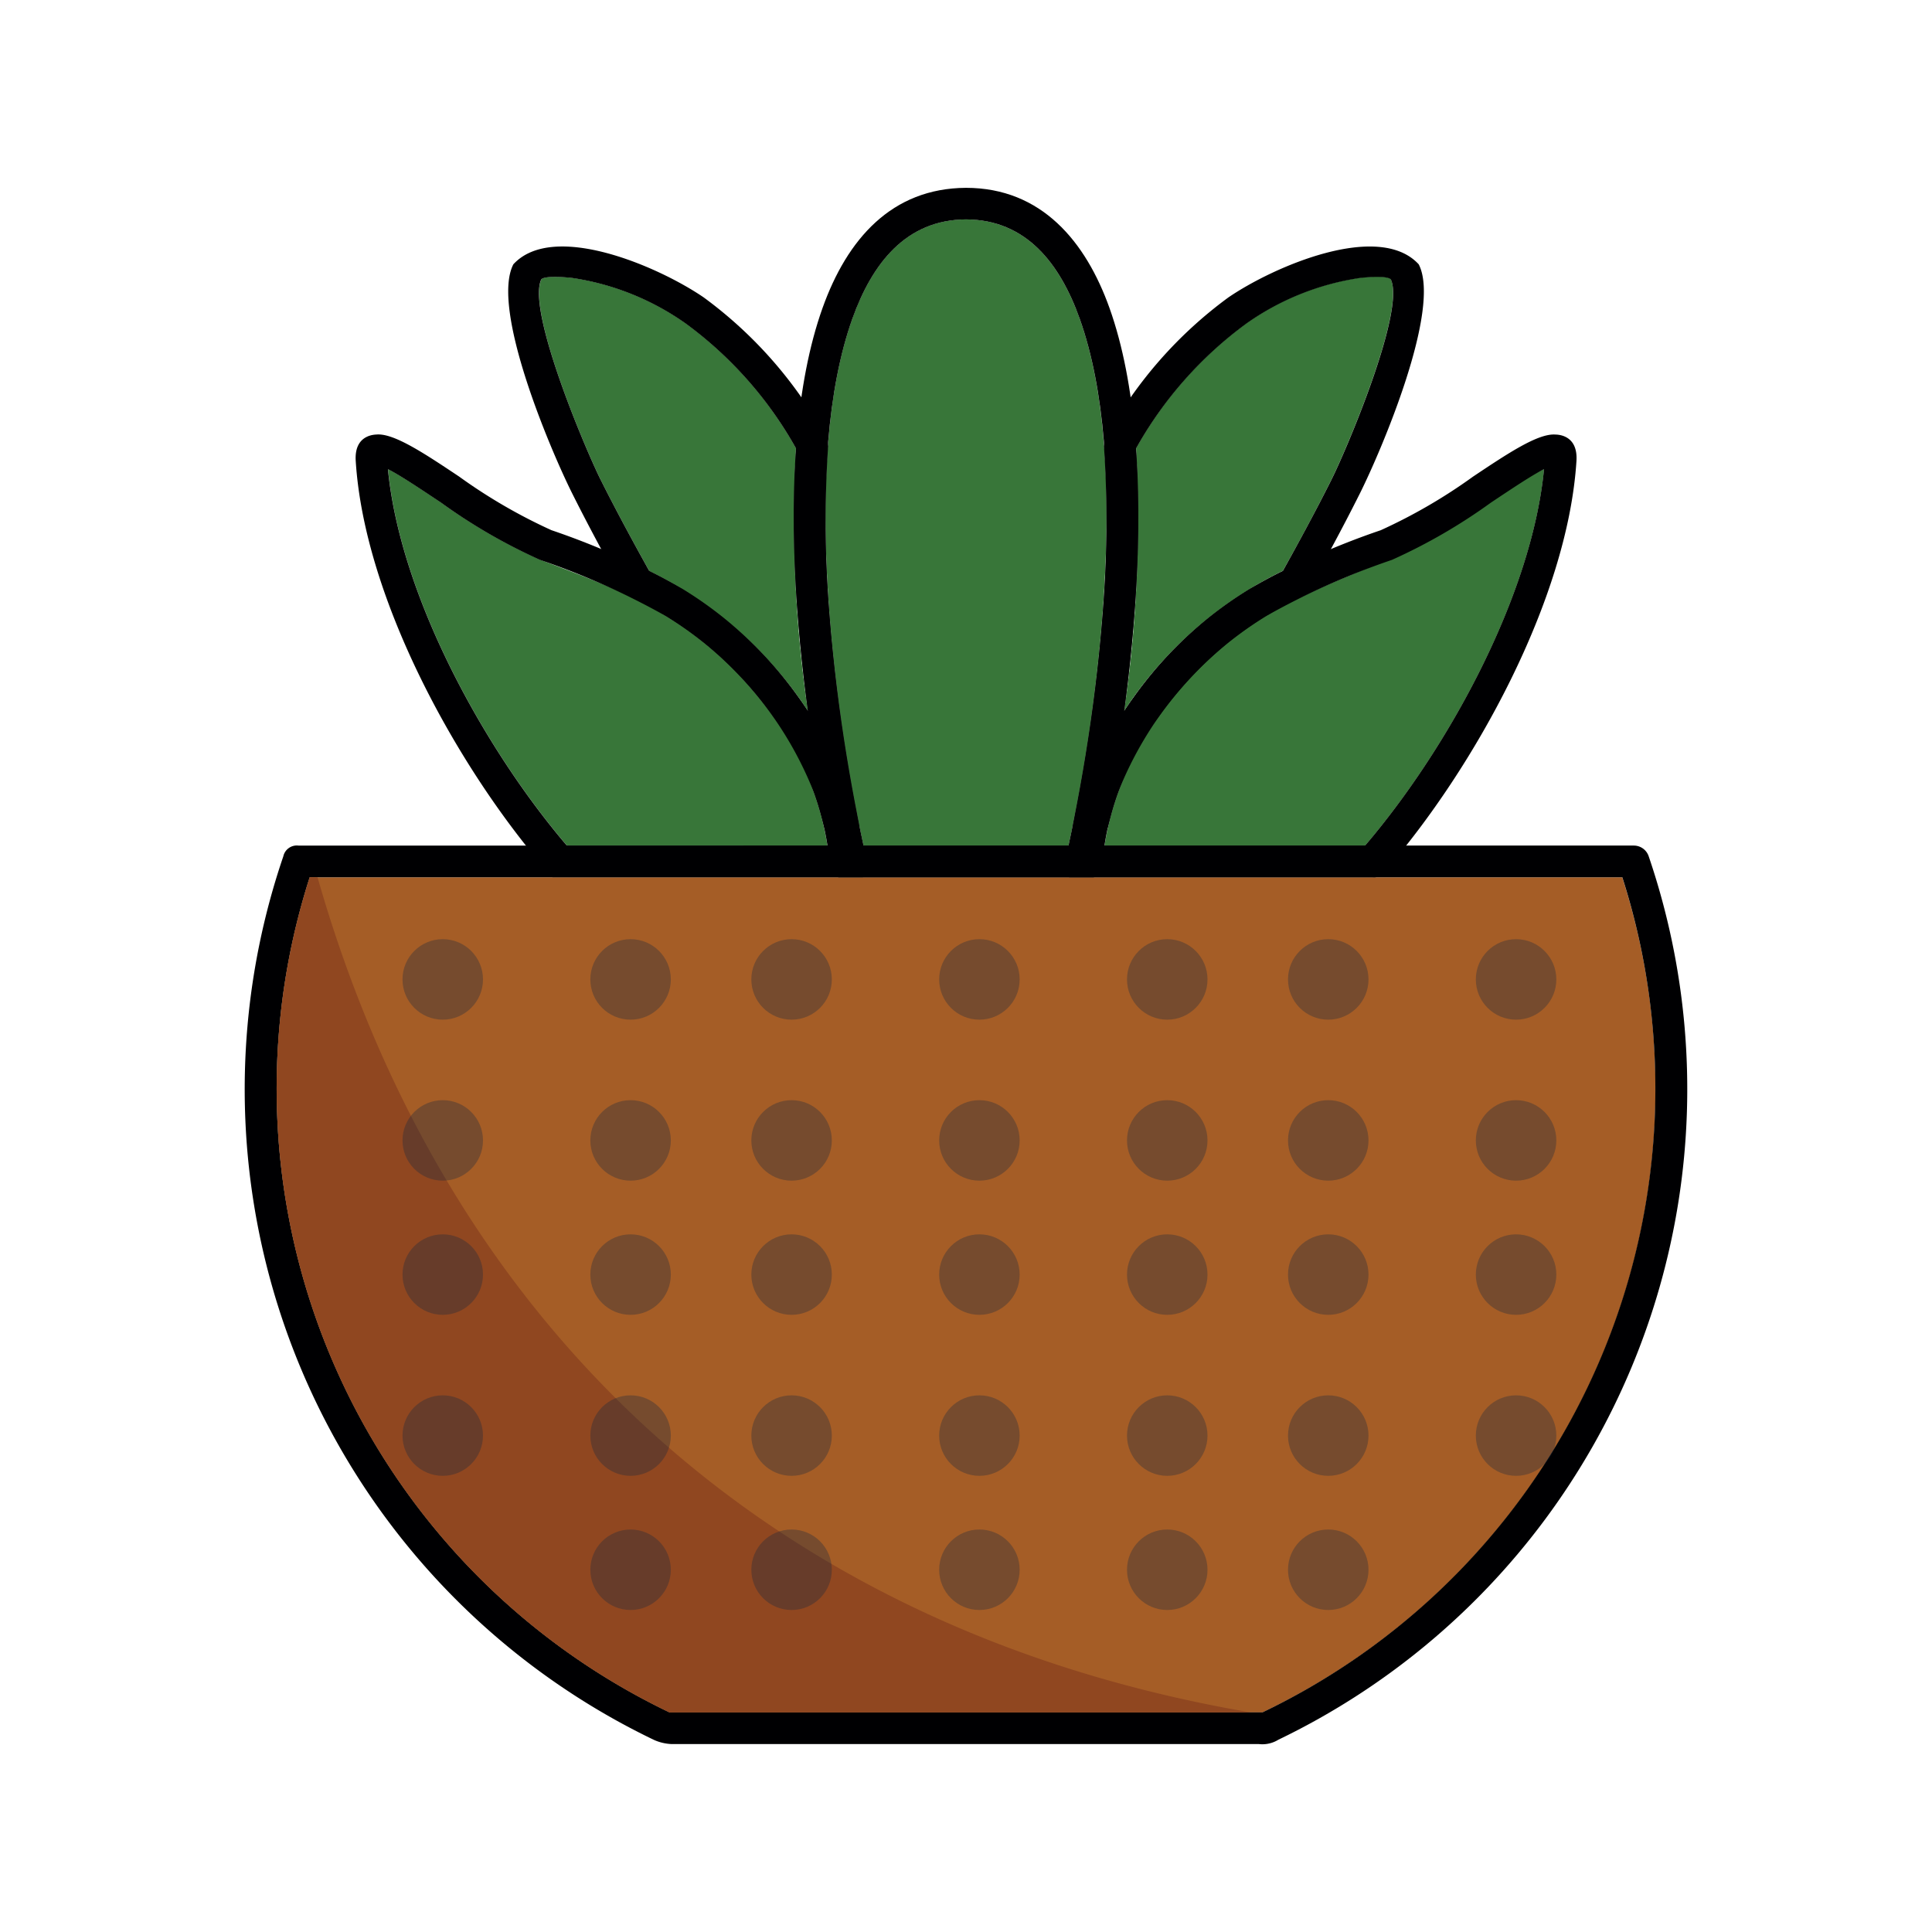 <svg xmlns="http://www.w3.org/2000/svg" width="72" height="72" viewBox="0 0 72 72">
  <g id="Grupo_1008534" data-name="Grupo 1008534" transform="translate(-299.534 -6167.893)">
    <circle id="Elipse_5639" data-name="Elipse 5639" cx="36" cy="36" r="36" transform="translate(299.534 6167.893)" fill="none"/>
    <g id="Grupo_1008530" data-name="Grupo 1008530" transform="translate(0 -3)">
      <g id="Layer_1_3_" transform="translate(280.906 6159.087)">
        <g id="Grupo_1008524" data-name="Grupo 1008524" transform="translate(27.735 18.805)">
          <path id="Trazado_713270" data-name="Trazado 713270" d="M34.037,127.728A25.78,25.78,0,0,0,47.444,158.85h22.1a25.744,25.744,0,0,0,13.407-31.122Z" transform="translate(-31.602 -102.032)" fill="#a55d26" fill-rule="evenodd"/>
          <path id="Trazado_713271" data-name="Trazado 713271" d="M120.95,47.13h7.637a63.815,63.815,0,0,0,1.268-8.619c.256-3.356.308-7.773-.851-11.019-.732-2.052-1.99-3.688-4.236-3.7-2.246.014-3.5,1.649-4.236,3.7-1.159,3.248-1.107,7.662-.851,11.019a63.855,63.855,0,0,0,1.268,8.619Z" transform="translate(-97.875 -22.615)" fill="#387639" fill-rule="evenodd"/>
          <path id="Trazado_713272" data-name="Trazado 713272" d="M167.155,39.237a49.21,49.21,0,0,1-.445,9.792,14.829,14.829,0,0,1,5.914-5.221c.5-.89,1.194-2.163,1.811-3.4.545-1.089,2.763-6.3,2.211-7.472-.087-.1-.511-.125-1.162-.053a9.824,9.824,0,0,0-4.226,1.7,14.577,14.577,0,0,0-4.1,4.647Z" transform="translate(-133.924 -29.532)" fill="#387639" fill-rule="evenodd"/>
          <path id="Trazado_713273" data-name="Trazado 713273" d="M84.292,49.03a49.2,49.2,0,0,1-.445-9.792,14.58,14.58,0,0,0-4.1-4.647,9.826,9.826,0,0,0-4.226-1.7c-.651-.072-1.075-.047-1.162.053-.551,1.175,1.666,6.383,2.211,7.472.617,1.233,1.314,2.506,1.811,3.4A14.9,14.9,0,0,1,84.292,49.03Z" transform="translate(-63.29 -29.533)" fill="#387639" fill-rule="evenodd"/>
          <path id="Trazado_713274" data-name="Trazado 713274" d="M50.424,63.248c.46,4.753,3.607,10.443,6.669,14.03H66.8A10.872,10.872,0,0,0,65.087,72.9a15.336,15.336,0,0,0-1.613-2.013c-2.231-2.317-4.46-3.165-7.379-4.262A20.839,20.839,0,0,1,52.412,64.5C51.6,63.956,50.859,63.464,50.424,63.248Z" transform="translate(-45.071 -52.763)" fill="#387639" fill-rule="evenodd"/>
          <path id="Trazado_713275" data-name="Trazado 713275" d="M179.991,63.247c-2.122.952-3.348,2.251-4.984,3-1.581.723-2.541,1.029-4.071,1.77a13.3,13.3,0,0,0-5.533,4.776,10.885,10.885,0,0,0-1.793,4.486h9.712C176.383,73.69,179.531,68,179.991,63.247Z" transform="translate(-131.555 -52.763)" fill="#387639" fill-rule="evenodd"/>
          <g id="Grupo_1008523" data-name="Grupo 1008523" transform="translate(0 0)">
            <path id="Trazado_713276" data-name="Trazado 713276" d="M116.064,44.04c-1.288-5.741-2.5-15.1-.482-20.754.917-2.57,2.579-4.465,5.345-4.48,2.823,0,4.469,2.013,5.35,4.48,2.02,5.66.806,15.013-.482,20.754l-.1.461h-9.525Zm1.047-.72h7.637c1.171-5.41,2.315-14.321.418-19.638-.733-2.052-1.99-3.688-4.236-3.7-2.246.014-3.5,1.649-4.236,3.7C114.8,29,115.941,37.909,117.111,43.32Z" transform="translate(-94.036 -18.805)" fill="#000002" fill-rule="evenodd"/>
            <path id="Trazado_713277" data-name="Trazado 713277" d="M46.5,59.057c.46,4.753,3.607,10.443,6.669,14.03h9.712a10.66,10.66,0,0,0-.513-2,13.521,13.521,0,0,0-5.5-6.549,27.765,27.765,0,0,0-4.7-2.1,20.84,20.84,0,0,1-3.683-2.129c-.816-.544-1.553-1.036-1.988-1.252ZM45.3,58.749c-.065-1.03.79-.975.79-.984.65-.041,1.771.707,3.06,1.566a20.054,20.054,0,0,0,3.443,2,28.463,28.463,0,0,1,4.891,2.193,14.7,14.7,0,0,1,6,7.153,11.872,11.872,0,0,1,.658,2.941l.061.646H52.632l-.177-.2C49.111,70.222,45.621,63.9,45.3,58.749Z" transform="translate(-41.15 -48.572)" fill="#000002" fill-rule="evenodd"/>
            <path id="Trazado_713278" data-name="Trazado 713278" d="M73.731,40.9c-.491-.874-1.231-2.222-1.924-3.606-.807-1.612-3.06-6.894-2.2-8.555,1.488-1.614,5.41.083,7.092,1.234a15.908,15.908,0,0,1,4.562,5.209c.08.112.051.223.076.335a41.927,41.927,0,0,0,.051,6.269,64.438,64.438,0,0,0,.979,7.2l.125.649-1.294.1-.127-.473a10.678,10.678,0,0,0-.666-1.807,11.416,11.416,0,0,0-1.1-1.842,14.455,14.455,0,0,0-2.571-2.755,13.834,13.834,0,0,0-2.745-1.715A.8.8,0,0,1,73.731,40.9Zm-.872-4.132c.617,1.233,1.314,2.506,1.811,3.4a14.824,14.824,0,0,1,2.807,1.78,15.6,15.6,0,0,1,2.779,2.971q.172.236.329.472c-.157-1.165-.283-2.344-.373-3.514a43.539,43.539,0,0,1-.065-6.264,14.592,14.592,0,0,0-4.113-4.663,9.826,9.826,0,0,0-4.226-1.7c-.651-.072-1.075-.047-1.162.053C70.1,30.47,72.313,35.678,72.859,36.768Z" transform="translate(-59.582 -25.889)" fill="#000002" fill-rule="evenodd"/>
            <path id="Trazado_713279" data-name="Trazado 713279" d="M176.945,58.749c-.325,5.157-3.815,11.473-7.16,15.317a.469.469,0,0,1-.445.2h-11.3l.061-.646a11.89,11.89,0,0,1,.658-2.941,14.669,14.669,0,0,1,6-7.153,28.485,28.485,0,0,1,4.892-2.193,20.055,20.055,0,0,0,3.443-2c1.289-.86,2.409-1.608,3.06-1.566C176.155,57.773,177.009,57.718,176.945,58.749Zm-1.207.308c-.435.216-1.173.708-1.988,1.252a20.832,20.832,0,0,1-3.682,2.129,27.715,27.715,0,0,0-4.7,2.1,13.541,13.541,0,0,0-5.5,6.549,10.667,10.667,0,0,0-.513,2h9.712c3.061-3.587,6.208-9.277,6.669-14.031Z" transform="translate(-127.302 -48.572)" fill="#000002" fill-rule="evenodd"/>
            <path id="Trazado_713280" data-name="Trazado 713280" d="M30.17,123.9a25.78,25.78,0,0,0,13.407,31.122h22.1A25.779,25.779,0,0,0,79.087,123.9Zm49.342-1.181a.584.584,0,0,1,.558.4,26.907,26.907,0,0,1-13.8,32.922,1.138,1.138,0,0,1-.73.162H43.658a1.773,1.773,0,0,1-.665-.158,26.9,26.9,0,0,1-13.806-32.926.514.514,0,0,1,.558-.4Z" transform="translate(-27.735 -98.206)" fill="#000002" fill-rule="evenodd"/>
            <path id="Trazado_713281" data-name="Trazado 713281" d="M167.379,40.9c.491-.874,1.231-2.222,1.924-3.606.807-1.612,3.06-6.894,2.2-8.555-1.488-1.614-5.41.083-7.092,1.234a15.905,15.905,0,0,0-4.562,5.209c-.08.112-.051.223-.076.335a41.928,41.928,0,0,1-.051,6.269,64.438,64.438,0,0,1-.979,7.2l-.125.649,1.294.1.127-.473a10.685,10.685,0,0,1,.666-1.807,11.42,11.42,0,0,1,1.1-1.842,14.455,14.455,0,0,1,2.571-2.755,13.823,13.823,0,0,1,2.745-1.715A.81.81,0,0,0,167.379,40.9Zm.872-4.132c-.617,1.233-1.314,2.507-1.811,3.4a14.812,14.812,0,0,0-2.807,1.78,15.607,15.607,0,0,0-2.779,2.971q-.172.236-.329.472c.157-1.165.283-2.344.373-3.514a43.538,43.538,0,0,0,.065-6.264,14.593,14.593,0,0,1,4.113-4.663,9.828,9.828,0,0,1,4.226-1.7c.651-.072,1.075-.047,1.162.053C171.013,30.469,168.8,35.677,168.251,36.767Z" transform="translate(-127.739 -25.888)" fill="#000002" fill-rule="evenodd"/>
          </g>
          <path id="Trazado_713282" data-name="Trazado 713282" d="M34.329,127.728c4.864,17.024,17.129,28.106,34.777,31.122H47.444a25.78,25.78,0,0,1-13.407-31.122Z" transform="translate(-31.602 -102.032)" fill="#904720" fill-rule="evenodd"/>
        </g>
      </g>
      <g id="Grupo_1008525" data-name="Grupo 1008525">
        <circle id="Elipse_5677" data-name="Elipse 5677" cx="1.5" cy="1.5" r="1.5" transform="translate(314.534 6205.893)" fill="#12263f" opacity="0.32"/>
        <circle id="Elipse_5678" data-name="Elipse 5678" cx="1.5" cy="1.5" r="1.5" transform="translate(321.534 6205.893)" fill="#12263f" opacity="0.32"/>
        <circle id="Elipse_5679" data-name="Elipse 5679" cx="1.5" cy="1.5" r="1.5" transform="translate(327.534 6205.893)" fill="#12263f" opacity="0.32"/>
        <circle id="Elipse_5680" data-name="Elipse 5680" cx="1.5" cy="1.5" r="1.5" transform="translate(334.534 6205.893)" fill="#12263f" opacity="0.32"/>
        <circle id="Elipse_5681" data-name="Elipse 5681" cx="1.5" cy="1.5" r="1.5" transform="translate(341.534 6205.893)" fill="#12263f" opacity="0.32"/>
        <circle id="Elipse_5682" data-name="Elipse 5682" cx="1.5" cy="1.5" r="1.5" transform="translate(347.534 6205.893)" fill="#12263f" opacity="0.32"/>
        <circle id="Elipse_5683" data-name="Elipse 5683" cx="1.5" cy="1.5" r="1.5" transform="translate(354.534 6205.893)" fill="#12263f" opacity="0.32"/>
      </g>
      <g id="Grupo_1008526" data-name="Grupo 1008526" transform="translate(0 6)">
        <circle id="Elipse_5677-2" data-name="Elipse 5677" cx="1.5" cy="1.5" r="1.5" transform="translate(314.534 6205.893)" fill="#12263f" opacity="0.32"/>
        <circle id="Elipse_5678-2" data-name="Elipse 5678" cx="1.5" cy="1.5" r="1.5" transform="translate(321.534 6205.893)" fill="#12263f" opacity="0.32"/>
        <circle id="Elipse_5679-2" data-name="Elipse 5679" cx="1.5" cy="1.5" r="1.5" transform="translate(327.534 6205.893)" fill="#12263f" opacity="0.32"/>
        <circle id="Elipse_5680-2" data-name="Elipse 5680" cx="1.5" cy="1.5" r="1.5" transform="translate(334.534 6205.893)" fill="#12263f" opacity="0.32"/>
        <circle id="Elipse_5681-2" data-name="Elipse 5681" cx="1.5" cy="1.5" r="1.5" transform="translate(341.534 6205.893)" fill="#12263f" opacity="0.32"/>
        <circle id="Elipse_5682-2" data-name="Elipse 5682" cx="1.5" cy="1.5" r="1.5" transform="translate(347.534 6205.893)" fill="#12263f" opacity="0.32"/>
        <circle id="Elipse_5683-2" data-name="Elipse 5683" cx="1.5" cy="1.5" r="1.5" transform="translate(354.534 6205.893)" fill="#12263f" opacity="0.32"/>
      </g>
      <g id="Grupo_1008527" data-name="Grupo 1008527" transform="translate(0 11)">
        <circle id="Elipse_5677-3" data-name="Elipse 5677" cx="1.5" cy="1.5" r="1.5" transform="translate(314.534 6205.893)" fill="#12263f" opacity="0.32"/>
        <circle id="Elipse_5678-3" data-name="Elipse 5678" cx="1.5" cy="1.5" r="1.5" transform="translate(321.534 6205.893)" fill="#12263f" opacity="0.32"/>
        <circle id="Elipse_5679-3" data-name="Elipse 5679" cx="1.5" cy="1.5" r="1.5" transform="translate(327.534 6205.893)" fill="#12263f" opacity="0.32"/>
        <circle id="Elipse_5680-3" data-name="Elipse 5680" cx="1.5" cy="1.5" r="1.5" transform="translate(334.534 6205.893)" fill="#12263f" opacity="0.32"/>
        <circle id="Elipse_5681-3" data-name="Elipse 5681" cx="1.5" cy="1.5" r="1.5" transform="translate(341.534 6205.893)" fill="#12263f" opacity="0.32"/>
        <circle id="Elipse_5682-3" data-name="Elipse 5682" cx="1.5" cy="1.5" r="1.5" transform="translate(347.534 6205.893)" fill="#12263f" opacity="0.32"/>
        <circle id="Elipse_5683-3" data-name="Elipse 5683" cx="1.5" cy="1.5" r="1.5" transform="translate(354.534 6205.893)" fill="#12263f" opacity="0.32"/>
      </g>
      <g id="Grupo_1008528" data-name="Grupo 1008528" transform="translate(0 17)">
        <circle id="Elipse_5677-4" data-name="Elipse 5677" cx="1.5" cy="1.5" r="1.5" transform="translate(314.534 6205.893)" fill="#12263f" opacity="0.32"/>
        <circle id="Elipse_5678-4" data-name="Elipse 5678" cx="1.5" cy="1.5" r="1.5" transform="translate(321.534 6205.893)" fill="#12263f" opacity="0.32"/>
        <circle id="Elipse_5679-4" data-name="Elipse 5679" cx="1.5" cy="1.5" r="1.5" transform="translate(327.534 6205.893)" fill="#12263f" opacity="0.32"/>
        <circle id="Elipse_5680-4" data-name="Elipse 5680" cx="1.5" cy="1.5" r="1.5" transform="translate(334.534 6205.893)" fill="#12263f" opacity="0.32"/>
        <circle id="Elipse_5681-4" data-name="Elipse 5681" cx="1.5" cy="1.5" r="1.5" transform="translate(341.534 6205.893)" fill="#12263f" opacity="0.32"/>
        <circle id="Elipse_5682-4" data-name="Elipse 5682" cx="1.5" cy="1.5" r="1.5" transform="translate(347.534 6205.893)" fill="#12263f" opacity="0.32"/>
        <circle id="Elipse_5683-4" data-name="Elipse 5683" cx="1.5" cy="1.5" r="1.5" transform="translate(354.534 6205.893)" fill="#12263f" opacity="0.32"/>
      </g>
      <g id="Grupo_1008529" data-name="Grupo 1008529" transform="translate(0 22)">
        <circle id="Elipse_5678-5" data-name="Elipse 5678" cx="1.5" cy="1.5" r="1.5" transform="translate(321.534 6205.893)" fill="#12263f" opacity="0.32"/>
        <circle id="Elipse_5679-5" data-name="Elipse 5679" cx="1.5" cy="1.5" r="1.5" transform="translate(327.534 6205.893)" fill="#12263f" opacity="0.32"/>
        <circle id="Elipse_5680-5" data-name="Elipse 5680" cx="1.5" cy="1.5" r="1.5" transform="translate(334.534 6205.893)" fill="#12263f" opacity="0.32"/>
        <circle id="Elipse_5681-5" data-name="Elipse 5681" cx="1.5" cy="1.5" r="1.5" transform="translate(341.534 6205.893)" fill="#12263f" opacity="0.32"/>
        <circle id="Elipse_5682-5" data-name="Elipse 5682" cx="1.5" cy="1.5" r="1.5" transform="translate(347.534 6205.893)" fill="#12263f" opacity="0.32"/>
      </g>
    </g>
  </g>
</svg>
